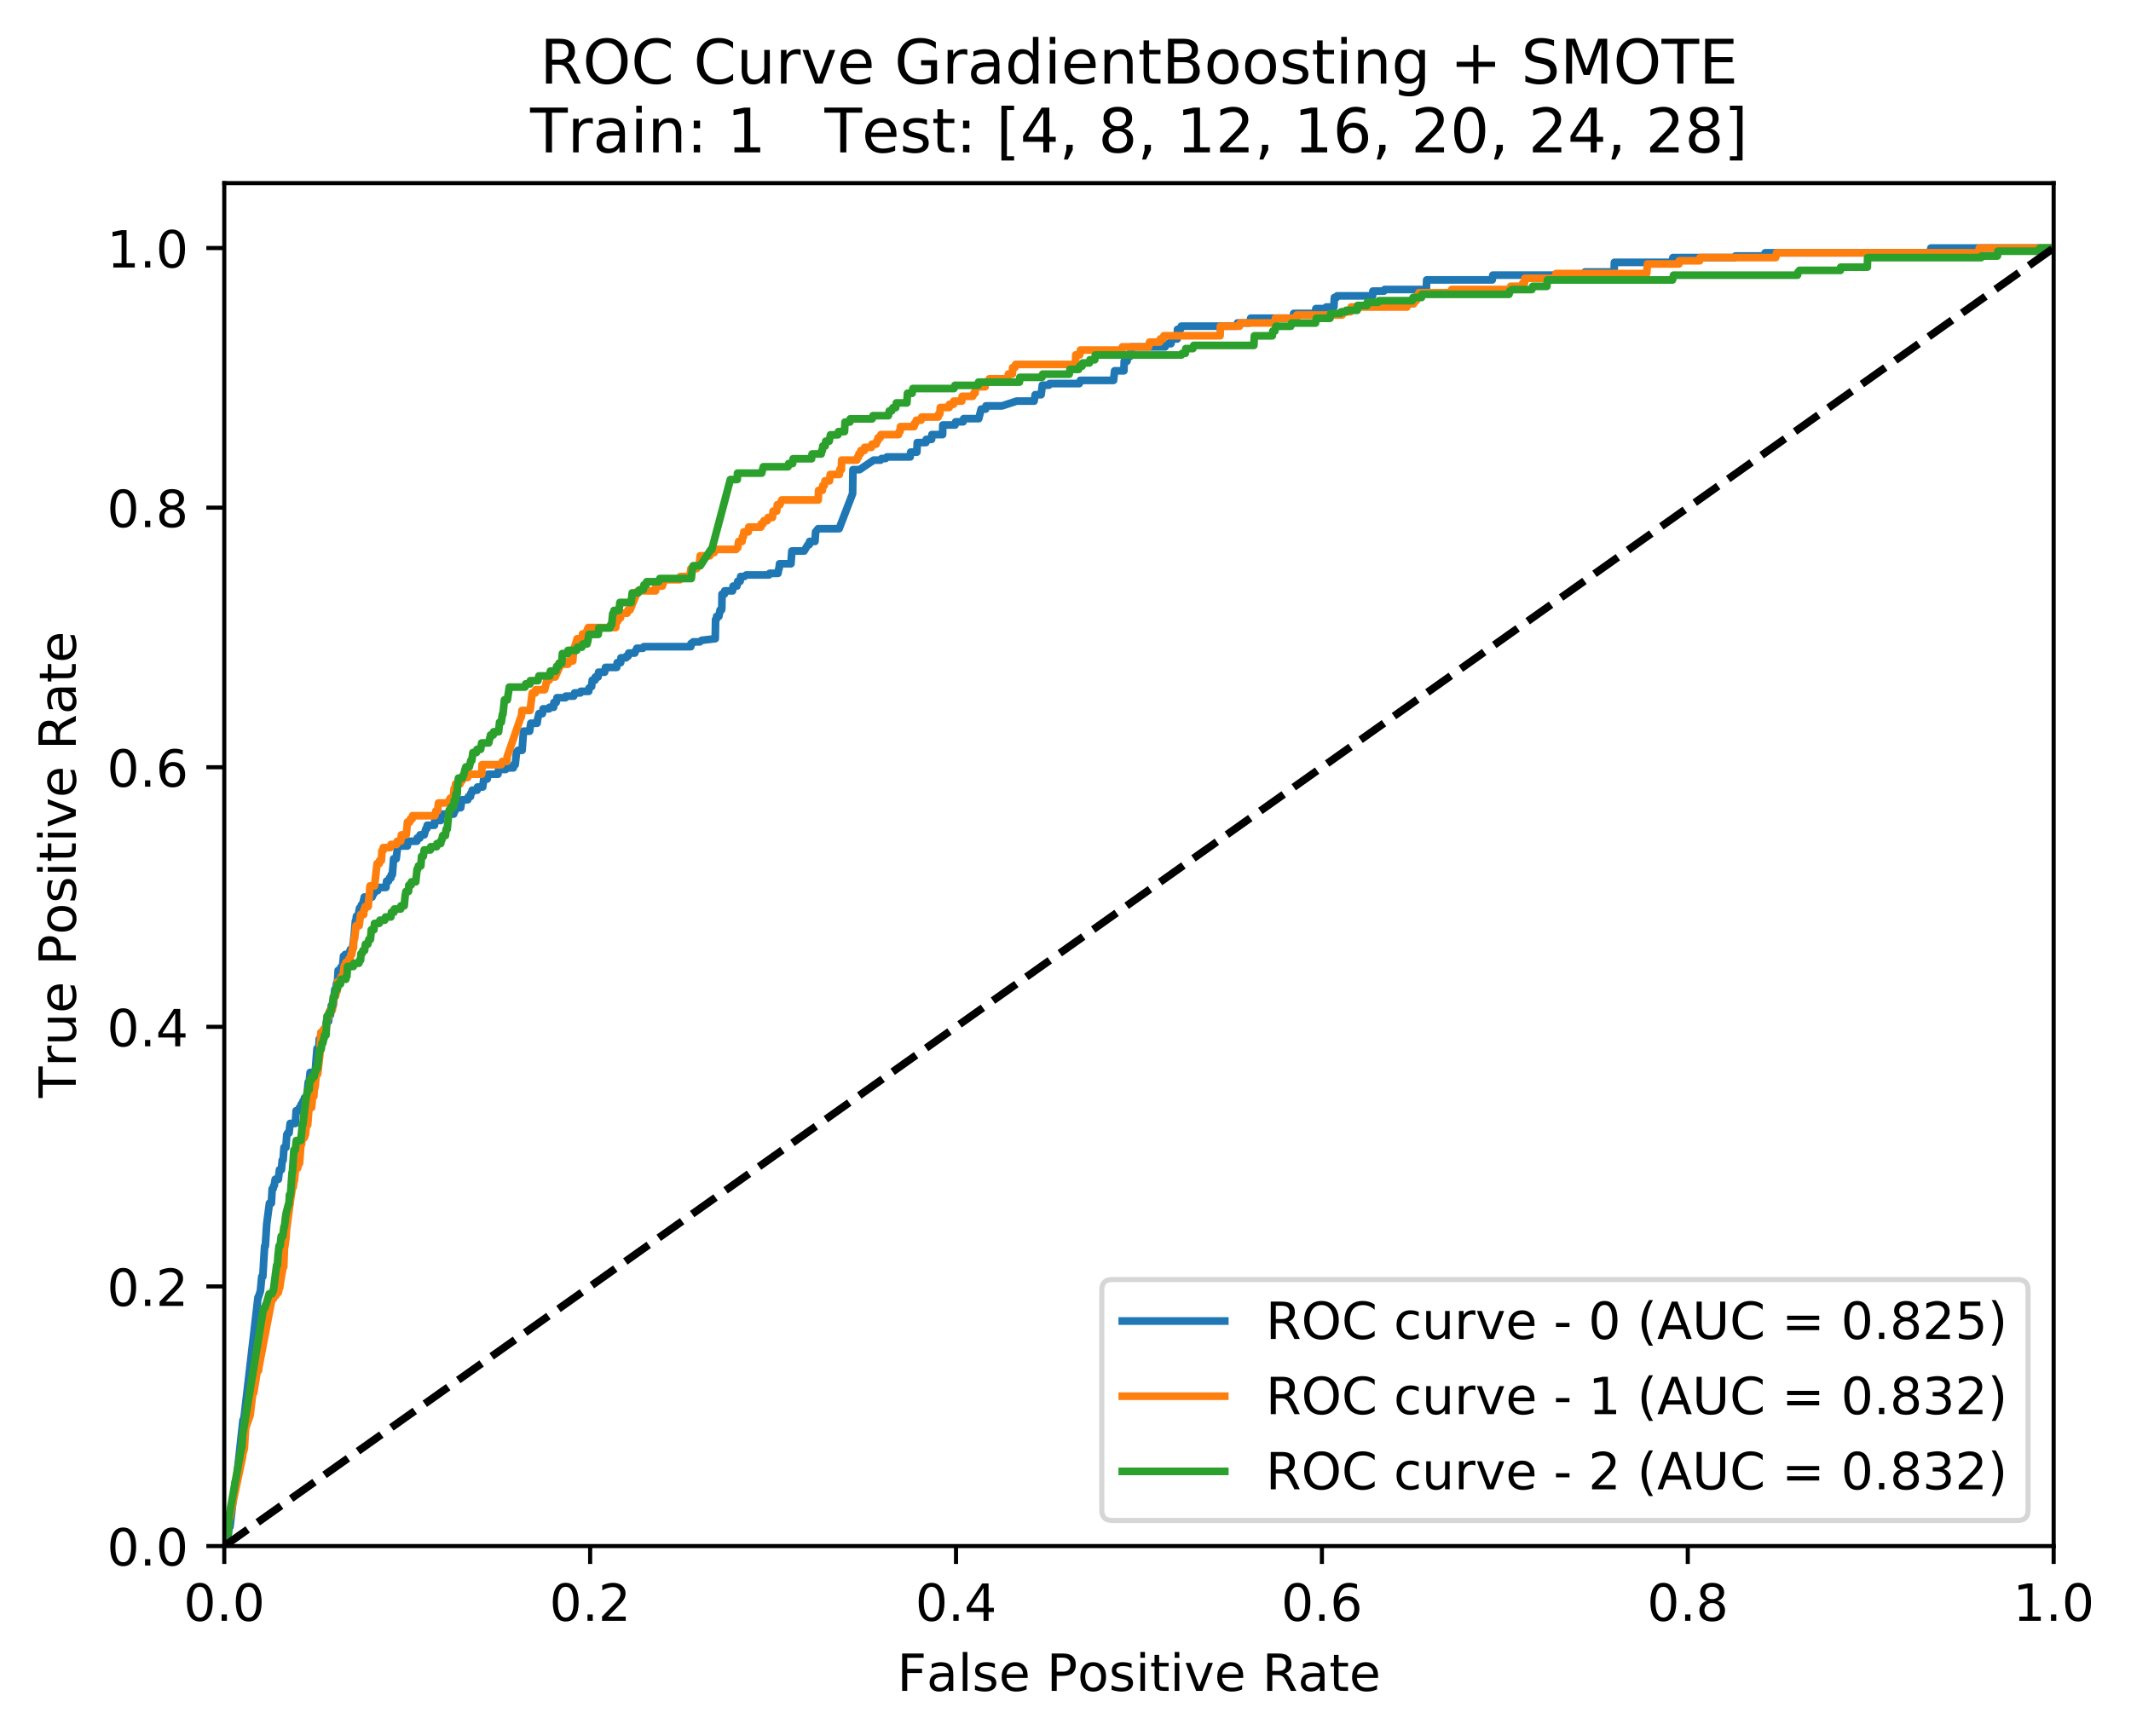 <?xml version="1.0" encoding="utf-8" standalone="no"?>
<!DOCTYPE svg PUBLIC "-//W3C//DTD SVG 1.1//EN"
  "http://www.w3.org/Graphics/SVG/1.1/DTD/svg11.dtd">
<!-- Created with matplotlib (http://matplotlib.org/) -->
<svg height="339pt" version="1.1" viewBox="0 0 416 339" width="416pt" xmlns="http://www.w3.org/2000/svg" xmlns:xlink="http://www.w3.org/1999/xlink">
 <defs>
  <style type="text/css">
*{stroke-linecap:butt;stroke-linejoin:round;}
  </style>
 </defs>
 <g id="figure_1">
  <g id="patch_1">
   <path d="M 0 339.424 
L 416.053 339.424 
L 416.053 0 
L 0 0 
z
" style="fill:#ffffff;"/>
  </g>
  <g id="axes_1">
   <g id="patch_2">
    <path d="M 43.781 301.868 
L 400.901 301.868 
L 400.901 35.755 
L 43.781 35.755 
z
" style="fill:#ffffff;"/>
   </g>
   <g id="matplotlib.axis_1">
    <g id="xtick_1">
     <g id="line2d_1">
      <defs>
       <path d="M 0 0 
L 0 3.5 
" id="m7732ece734" style="stroke:#000000;stroke-width:0.8;"/>
      </defs>
      <g>
       <use style="stroke:#000000;stroke-width:0.8;" x="43.781" xlink:href="#m7732ece734" y="301.868"/>
      </g>
     </g>
     <g id="text_1">
      <!-- 0.0 -->
      <defs>
       <path d="M 31.781 66.406 
Q 24.172 66.406 20.328 58.906 
Q 16.5 51.422 16.5 36.375 
Q 16.5 21.391 20.328 13.891 
Q 24.172 6.391 31.781 6.391 
Q 39.453 6.391 43.281 13.891 
Q 47.125 21.391 47.125 36.375 
Q 47.125 51.422 43.281 58.906 
Q 39.453 66.406 31.781 66.406 
M 31.781 74.219 
Q 44.047 74.219 50.516 64.516 
Q 56.984 54.828 56.984 36.375 
Q 56.984 17.969 50.516 8.266 
Q 44.047 -1.422 31.781 -1.422 
Q 19.531 -1.422 13.062 8.266 
Q 6.594 17.969 6.594 36.375 
Q 6.594 54.828 13.062 64.516 
Q 19.531 74.219 31.781 74.219 
" id="DejaVuSans-30"/>
       <path d="M 10.688 12.406 
L 21 12.406 
L 21 0 
L 10.688 0 
z
" id="DejaVuSans-2e"/>
      </defs>
      <g transform="translate(35.83 316.466)scale(0.1 -0.1)">
       <use xlink:href="#DejaVuSans-30"/>
       <use x="63.623" xlink:href="#DejaVuSans-2e"/>
       <use x="95.41" xlink:href="#DejaVuSans-30"/>
      </g>
     </g>
    </g>
    <g id="xtick_2">
     <g id="line2d_2">
      <g>
       <use style="stroke:#000000;stroke-width:0.8;" x="115.205" xlink:href="#m7732ece734" y="301.868"/>
      </g>
     </g>
     <g id="text_2">
      <!-- 0.2 -->
      <defs>
       <path d="M 19.188 8.297 
L 53.609 8.297 
L 53.609 0 
L 7.328 0 
L 7.328 8.297 
Q 12.938 14.109 22.625 23.891 
Q 32.328 33.688 34.812 36.531 
Q 39.547 41.844 41.422 45.531 
Q 43.312 49.219 43.312 52.781 
Q 43.312 58.594 39.234 62.25 
Q 35.156 65.922 28.609 65.922 
Q 23.969 65.922 18.812 64.312 
Q 13.672 62.703 7.812 59.422 
L 7.812 69.391 
Q 13.766 71.781 18.938 73 
Q 24.125 74.219 28.422 74.219 
Q 39.75 74.219 46.484 68.547 
Q 53.219 62.891 53.219 53.422 
Q 53.219 48.922 51.531 44.891 
Q 49.859 40.875 45.406 35.406 
Q 44.188 33.984 37.641 27.219 
Q 31.109 20.453 19.188 8.297 
" id="DejaVuSans-32"/>
      </defs>
      <g transform="translate(107.254 316.466)scale(0.1 -0.1)">
       <use xlink:href="#DejaVuSans-30"/>
       <use x="63.623" xlink:href="#DejaVuSans-2e"/>
       <use x="95.41" xlink:href="#DejaVuSans-32"/>
      </g>
     </g>
    </g>
    <g id="xtick_3">
     <g id="line2d_3">
      <g>
       <use style="stroke:#000000;stroke-width:0.8;" x="186.629" xlink:href="#m7732ece734" y="301.868"/>
      </g>
     </g>
     <g id="text_3">
      <!-- 0.4 -->
      <defs>
       <path d="M 37.797 64.312 
L 12.891 25.391 
L 37.797 25.391 
z
M 35.203 72.906 
L 47.609 72.906 
L 47.609 25.391 
L 58.016 25.391 
L 58.016 17.188 
L 47.609 17.188 
L 47.609 0 
L 37.797 0 
L 37.797 17.188 
L 4.891 17.188 
L 4.891 26.703 
z
" id="DejaVuSans-34"/>
      </defs>
      <g transform="translate(178.678 316.466)scale(0.1 -0.1)">
       <use xlink:href="#DejaVuSans-30"/>
       <use x="63.623" xlink:href="#DejaVuSans-2e"/>
       <use x="95.41" xlink:href="#DejaVuSans-34"/>
      </g>
     </g>
    </g>
    <g id="xtick_4">
     <g id="line2d_4">
      <g>
       <use style="stroke:#000000;stroke-width:0.8;" x="258.053" xlink:href="#m7732ece734" y="301.868"/>
      </g>
     </g>
     <g id="text_4">
      <!-- 0.6 -->
      <defs>
       <path d="M 33.016 40.375 
Q 26.375 40.375 22.484 35.828 
Q 18.609 31.297 18.609 23.391 
Q 18.609 15.531 22.484 10.953 
Q 26.375 6.391 33.016 6.391 
Q 39.656 6.391 43.531 10.953 
Q 47.406 15.531 47.406 23.391 
Q 47.406 31.297 43.531 35.828 
Q 39.656 40.375 33.016 40.375 
M 52.594 71.297 
L 52.594 62.312 
Q 48.875 64.062 45.094 64.984 
Q 41.312 65.922 37.594 65.922 
Q 27.828 65.922 22.672 59.328 
Q 17.531 52.734 16.797 39.406 
Q 19.672 43.656 24.016 45.922 
Q 28.375 48.188 33.594 48.188 
Q 44.578 48.188 50.953 41.516 
Q 57.328 34.859 57.328 23.391 
Q 57.328 12.156 50.688 5.359 
Q 44.047 -1.422 33.016 -1.422 
Q 20.359 -1.422 13.672 8.266 
Q 6.984 17.969 6.984 36.375 
Q 6.984 53.656 15.188 63.938 
Q 23.391 74.219 37.203 74.219 
Q 40.922 74.219 44.703 73.484 
Q 48.484 72.75 52.594 71.297 
" id="DejaVuSans-36"/>
      </defs>
      <g transform="translate(250.102 316.466)scale(0.1 -0.1)">
       <use xlink:href="#DejaVuSans-30"/>
       <use x="63.623" xlink:href="#DejaVuSans-2e"/>
       <use x="95.41" xlink:href="#DejaVuSans-36"/>
      </g>
     </g>
    </g>
    <g id="xtick_5">
     <g id="line2d_5">
      <g>
       <use style="stroke:#000000;stroke-width:0.8;" x="329.477" xlink:href="#m7732ece734" y="301.868"/>
      </g>
     </g>
     <g id="text_5">
      <!-- 0.8 -->
      <defs>
       <path d="M 31.781 34.625 
Q 24.75 34.625 20.719 30.859 
Q 16.703 27.094 16.703 20.516 
Q 16.703 13.922 20.719 10.156 
Q 24.75 6.391 31.781 6.391 
Q 38.812 6.391 42.859 10.172 
Q 46.922 13.969 46.922 20.516 
Q 46.922 27.094 42.891 30.859 
Q 38.875 34.625 31.781 34.625 
M 21.922 38.812 
Q 15.578 40.375 12.031 44.719 
Q 8.5 49.078 8.5 55.328 
Q 8.5 64.062 14.719 69.141 
Q 20.953 74.219 31.781 74.219 
Q 42.672 74.219 48.875 69.141 
Q 55.078 64.062 55.078 55.328 
Q 55.078 49.078 51.531 44.719 
Q 48 40.375 41.703 38.812 
Q 48.828 37.156 52.797 32.312 
Q 56.781 27.484 56.781 20.516 
Q 56.781 9.906 50.312 4.234 
Q 43.844 -1.422 31.781 -1.422 
Q 19.734 -1.422 13.25 4.234 
Q 6.781 9.906 6.781 20.516 
Q 6.781 27.484 10.781 32.312 
Q 14.797 37.156 21.922 38.812 
M 18.312 54.391 
Q 18.312 48.734 21.844 45.562 
Q 25.391 42.391 31.781 42.391 
Q 38.141 42.391 41.719 45.562 
Q 45.312 48.734 45.312 54.391 
Q 45.312 60.062 41.719 63.234 
Q 38.141 66.406 31.781 66.406 
Q 25.391 66.406 21.844 63.234 
Q 18.312 60.062 18.312 54.391 
" id="DejaVuSans-38"/>
      </defs>
      <g transform="translate(321.526 316.466)scale(0.1 -0.1)">
       <use xlink:href="#DejaVuSans-30"/>
       <use x="63.623" xlink:href="#DejaVuSans-2e"/>
       <use x="95.41" xlink:href="#DejaVuSans-38"/>
      </g>
     </g>
    </g>
    <g id="xtick_6">
     <g id="line2d_6">
      <g>
       <use style="stroke:#000000;stroke-width:0.8;" x="400.901" xlink:href="#m7732ece734" y="301.868"/>
      </g>
     </g>
     <g id="text_6">
      <!-- 1.0 -->
      <defs>
       <path d="M 12.406 8.297 
L 28.516 8.297 
L 28.516 63.922 
L 10.984 60.406 
L 10.984 69.391 
L 28.422 72.906 
L 38.281 72.906 
L 38.281 8.297 
L 54.391 8.297 
L 54.391 0 
L 12.406 0 
z
" id="DejaVuSans-31"/>
      </defs>
      <g transform="translate(392.95 316.466)scale(0.1 -0.1)">
       <use xlink:href="#DejaVuSans-31"/>
       <use x="63.623" xlink:href="#DejaVuSans-2e"/>
       <use x="95.41" xlink:href="#DejaVuSans-30"/>
      </g>
     </g>
    </g>
    <g id="text_7">
     <!-- False Positive Rate -->
     <defs>
      <path d="M 9.812 72.906 
L 51.703 72.906 
L 51.703 64.594 
L 19.672 64.594 
L 19.672 43.109 
L 48.578 43.109 
L 48.578 34.812 
L 19.672 34.812 
L 19.672 0 
L 9.812 0 
z
" id="DejaVuSans-46"/>
      <path d="M 34.281 27.484 
Q 23.391 27.484 19.188 25 
Q 14.984 22.516 14.984 16.5 
Q 14.984 11.719 18.141 8.906 
Q 21.297 6.109 26.703 6.109 
Q 34.188 6.109 38.703 11.406 
Q 43.219 16.703 43.219 25.484 
L 43.219 27.484 
z
M 52.203 31.203 
L 52.203 0 
L 43.219 0 
L 43.219 8.297 
Q 40.141 3.328 35.547 0.953 
Q 30.953 -1.422 24.312 -1.422 
Q 15.922 -1.422 10.953 3.297 
Q 6 8.016 6 15.922 
Q 6 25.141 12.172 29.828 
Q 18.359 34.516 30.609 34.516 
L 43.219 34.516 
L 43.219 35.406 
Q 43.219 41.609 39.141 45 
Q 35.062 48.391 27.688 48.391 
Q 23 48.391 18.547 47.266 
Q 14.109 46.141 10.016 43.891 
L 10.016 52.203 
Q 14.938 54.109 19.578 55.047 
Q 24.219 56 28.609 56 
Q 40.484 56 46.344 49.844 
Q 52.203 43.703 52.203 31.203 
" id="DejaVuSans-61"/>
      <path d="M 9.422 75.984 
L 18.406 75.984 
L 18.406 0 
L 9.422 0 
z
" id="DejaVuSans-6c"/>
      <path d="M 44.281 53.078 
L 44.281 44.578 
Q 40.484 46.531 36.375 47.5 
Q 32.281 48.484 27.875 48.484 
Q 21.188 48.484 17.844 46.438 
Q 14.5 44.391 14.5 40.281 
Q 14.5 37.156 16.891 35.375 
Q 19.281 33.594 26.516 31.984 
L 29.594 31.297 
Q 39.156 29.25 43.188 25.516 
Q 47.219 21.781 47.219 15.094 
Q 47.219 7.469 41.188 3.016 
Q 35.156 -1.422 24.609 -1.422 
Q 20.219 -1.422 15.453 -0.562 
Q 10.688 0.297 5.422 2 
L 5.422 11.281 
Q 10.406 8.688 15.234 7.391 
Q 20.062 6.109 24.812 6.109 
Q 31.156 6.109 34.562 8.281 
Q 37.984 10.453 37.984 14.406 
Q 37.984 18.062 35.516 20.016 
Q 33.062 21.969 24.703 23.781 
L 21.578 24.516 
Q 13.234 26.266 9.516 29.906 
Q 5.812 33.547 5.812 39.891 
Q 5.812 47.609 11.281 51.797 
Q 16.75 56 26.812 56 
Q 31.781 56 36.172 55.266 
Q 40.578 54.547 44.281 53.078 
" id="DejaVuSans-73"/>
      <path d="M 56.203 29.594 
L 56.203 25.203 
L 14.891 25.203 
Q 15.484 15.922 20.484 11.062 
Q 25.484 6.203 34.422 6.203 
Q 39.594 6.203 44.453 7.469 
Q 49.312 8.734 54.109 11.281 
L 54.109 2.781 
Q 49.266 0.734 44.188 -0.344 
Q 39.109 -1.422 33.891 -1.422 
Q 20.797 -1.422 13.156 6.188 
Q 5.516 13.812 5.516 26.812 
Q 5.516 40.234 12.766 48.109 
Q 20.016 56 32.328 56 
Q 43.359 56 49.781 48.891 
Q 56.203 41.797 56.203 29.594 
M 47.219 32.234 
Q 47.125 39.594 43.094 43.984 
Q 39.062 48.391 32.422 48.391 
Q 24.906 48.391 20.391 44.141 
Q 15.875 39.891 15.188 32.172 
z
" id="DejaVuSans-65"/>
      <path id="DejaVuSans-20"/>
      <path d="M 19.672 64.797 
L 19.672 37.406 
L 32.078 37.406 
Q 38.969 37.406 42.719 40.969 
Q 46.484 44.531 46.484 51.125 
Q 46.484 57.672 42.719 61.234 
Q 38.969 64.797 32.078 64.797 
z
M 9.812 72.906 
L 32.078 72.906 
Q 44.344 72.906 50.609 67.359 
Q 56.891 61.812 56.891 51.125 
Q 56.891 40.328 50.609 34.812 
Q 44.344 29.297 32.078 29.297 
L 19.672 29.297 
L 19.672 0 
L 9.812 0 
z
" id="DejaVuSans-50"/>
      <path d="M 30.609 48.391 
Q 23.391 48.391 19.188 42.75 
Q 14.984 37.109 14.984 27.297 
Q 14.984 17.484 19.156 11.844 
Q 23.344 6.203 30.609 6.203 
Q 37.797 6.203 41.984 11.859 
Q 46.188 17.531 46.188 27.297 
Q 46.188 37.016 41.984 42.703 
Q 37.797 48.391 30.609 48.391 
M 30.609 56 
Q 42.328 56 49.016 48.375 
Q 55.719 40.766 55.719 27.297 
Q 55.719 13.875 49.016 6.219 
Q 42.328 -1.422 30.609 -1.422 
Q 18.844 -1.422 12.172 6.219 
Q 5.516 13.875 5.516 27.297 
Q 5.516 40.766 12.172 48.375 
Q 18.844 56 30.609 56 
" id="DejaVuSans-6f"/>
      <path d="M 9.422 54.688 
L 18.406 54.688 
L 18.406 0 
L 9.422 0 
z
M 9.422 75.984 
L 18.406 75.984 
L 18.406 64.594 
L 9.422 64.594 
z
" id="DejaVuSans-69"/>
      <path d="M 18.312 70.219 
L 18.312 54.688 
L 36.812 54.688 
L 36.812 47.703 
L 18.312 47.703 
L 18.312 18.016 
Q 18.312 11.328 20.141 9.422 
Q 21.969 7.516 27.594 7.516 
L 36.812 7.516 
L 36.812 0 
L 27.594 0 
Q 17.188 0 13.234 3.875 
Q 9.281 7.766 9.281 18.016 
L 9.281 47.703 
L 2.688 47.703 
L 2.688 54.688 
L 9.281 54.688 
L 9.281 70.219 
z
" id="DejaVuSans-74"/>
      <path d="M 2.984 54.688 
L 12.5 54.688 
L 29.594 8.797 
L 46.688 54.688 
L 56.203 54.688 
L 35.688 0 
L 23.484 0 
z
" id="DejaVuSans-76"/>
      <path d="M 44.391 34.188 
Q 47.562 33.109 50.562 29.594 
Q 53.562 26.078 56.594 19.922 
L 66.609 0 
L 56 0 
L 46.688 18.703 
Q 43.062 26.031 39.672 28.422 
Q 36.281 30.812 30.422 30.812 
L 19.672 30.812 
L 19.672 0 
L 9.812 0 
L 9.812 72.906 
L 32.078 72.906 
Q 44.578 72.906 50.734 67.672 
Q 56.891 62.453 56.891 51.906 
Q 56.891 45.016 53.688 40.469 
Q 50.484 35.938 44.391 34.188 
M 19.672 64.797 
L 19.672 38.922 
L 32.078 38.922 
Q 39.203 38.922 42.844 42.219 
Q 46.484 45.516 46.484 51.906 
Q 46.484 58.297 42.844 61.547 
Q 39.203 64.797 32.078 64.797 
z
" id="DejaVuSans-52"/>
     </defs>
     <g transform="translate(175.136 330.144)scale(0.1 -0.1)">
      <use xlink:href="#DejaVuSans-46"/>
      <use x="57.379" xlink:href="#DejaVuSans-61"/>
      <use x="118.658" xlink:href="#DejaVuSans-6c"/>
      <use x="146.441" xlink:href="#DejaVuSans-73"/>
      <use x="198.541" xlink:href="#DejaVuSans-65"/>
      <use x="260.064" xlink:href="#DejaVuSans-20"/>
      <use x="291.852" xlink:href="#DejaVuSans-50"/>
      <use x="352.107" xlink:href="#DejaVuSans-6f"/>
      <use x="413.289" xlink:href="#DejaVuSans-73"/>
      <use x="465.389" xlink:href="#DejaVuSans-69"/>
      <use x="493.172" xlink:href="#DejaVuSans-74"/>
      <use x="532.381" xlink:href="#DejaVuSans-69"/>
      <use x="560.164" xlink:href="#DejaVuSans-76"/>
      <use x="619.344" xlink:href="#DejaVuSans-65"/>
      <use x="680.867" xlink:href="#DejaVuSans-20"/>
      <use x="712.654" xlink:href="#DejaVuSans-52"/>
      <use x="782.105" xlink:href="#DejaVuSans-61"/>
      <use x="843.385" xlink:href="#DejaVuSans-74"/>
      <use x="882.594" xlink:href="#DejaVuSans-65"/>
     </g>
    </g>
   </g>
   <g id="matplotlib.axis_2">
    <g id="ytick_1">
     <g id="line2d_7">
      <defs>
       <path d="M 0 0 
L -3.5 0 
" id="me0809a70e8" style="stroke:#000000;stroke-width:0.8;"/>
      </defs>
      <g>
       <use style="stroke:#000000;stroke-width:0.8;" x="43.781" xlink:href="#me0809a70e8" y="301.868"/>
      </g>
     </g>
     <g id="text_8">
      <!-- 0.0 -->
      <g transform="translate(20.878 305.667)scale(0.1 -0.1)">
       <use xlink:href="#DejaVuSans-30"/>
       <use x="63.623" xlink:href="#DejaVuSans-2e"/>
       <use x="95.41" xlink:href="#DejaVuSans-30"/>
      </g>
     </g>
    </g>
    <g id="ytick_2">
     <g id="line2d_8">
      <g>
       <use style="stroke:#000000;stroke-width:0.8;" x="43.781" xlink:href="#me0809a70e8" y="251.179"/>
      </g>
     </g>
     <g id="text_9">
      <!-- 0.2 -->
      <g transform="translate(20.878 254.979)scale(0.1 -0.1)">
       <use xlink:href="#DejaVuSans-30"/>
       <use x="63.623" xlink:href="#DejaVuSans-2e"/>
       <use x="95.41" xlink:href="#DejaVuSans-32"/>
      </g>
     </g>
    </g>
    <g id="ytick_3">
     <g id="line2d_9">
      <g>
       <use style="stroke:#000000;stroke-width:0.8;" x="43.781" xlink:href="#me0809a70e8" y="200.492"/>
      </g>
     </g>
     <g id="text_10">
      <!-- 0.4 -->
      <g transform="translate(20.878 204.291)scale(0.1 -0.1)">
       <use xlink:href="#DejaVuSans-30"/>
       <use x="63.623" xlink:href="#DejaVuSans-2e"/>
       <use x="95.41" xlink:href="#DejaVuSans-34"/>
      </g>
     </g>
    </g>
    <g id="ytick_4">
     <g id="line2d_10">
      <g>
       <use style="stroke:#000000;stroke-width:0.8;" x="43.781" xlink:href="#me0809a70e8" y="149.804"/>
      </g>
     </g>
     <g id="text_11">
      <!-- 0.6 -->
      <g transform="translate(20.878 153.603)scale(0.1 -0.1)">
       <use xlink:href="#DejaVuSans-30"/>
       <use x="63.623" xlink:href="#DejaVuSans-2e"/>
       <use x="95.41" xlink:href="#DejaVuSans-36"/>
      </g>
     </g>
    </g>
    <g id="ytick_5">
     <g id="line2d_11">
      <g>
       <use style="stroke:#000000;stroke-width:0.8;" x="43.781" xlink:href="#me0809a70e8" y="99.115"/>
      </g>
     </g>
     <g id="text_12">
      <!-- 0.8 -->
      <g transform="translate(20.878 102.915)scale(0.1 -0.1)">
       <use xlink:href="#DejaVuSans-30"/>
       <use x="63.623" xlink:href="#DejaVuSans-2e"/>
       <use x="95.41" xlink:href="#DejaVuSans-38"/>
      </g>
     </g>
    </g>
    <g id="ytick_6">
     <g id="line2d_12">
      <g>
       <use style="stroke:#000000;stroke-width:0.8;" x="43.781" xlink:href="#me0809a70e8" y="48.428"/>
      </g>
     </g>
     <g id="text_13">
      <!-- 1.0 -->
      <g transform="translate(20.878 52.227)scale(0.1 -0.1)">
       <use xlink:href="#DejaVuSans-31"/>
       <use x="63.623" xlink:href="#DejaVuSans-2e"/>
       <use x="95.41" xlink:href="#DejaVuSans-30"/>
      </g>
     </g>
    </g>
    <g id="text_14">
     <!-- True Positive Rate -->
     <defs>
      <path d="M -0.297 72.906 
L 61.375 72.906 
L 61.375 64.594 
L 35.5 64.594 
L 35.5 0 
L 25.594 0 
L 25.594 64.594 
L -0.297 64.594 
z
" id="DejaVuSans-54"/>
      <path d="M 41.109 46.297 
Q 39.594 47.172 37.812 47.578 
Q 36.031 48 33.891 48 
Q 26.266 48 22.188 43.047 
Q 18.109 38.094 18.109 28.812 
L 18.109 0 
L 9.078 0 
L 9.078 54.688 
L 18.109 54.688 
L 18.109 46.188 
Q 20.953 51.172 25.484 53.578 
Q 30.031 56 36.531 56 
Q 37.453 56 38.578 55.875 
Q 39.703 55.766 41.062 55.516 
z
" id="DejaVuSans-72"/>
      <path d="M 8.5 21.578 
L 8.5 54.688 
L 17.484 54.688 
L 17.484 21.922 
Q 17.484 14.156 20.5 10.266 
Q 23.531 6.391 29.594 6.391 
Q 36.859 6.391 41.078 11.031 
Q 45.312 15.672 45.312 23.688 
L 45.312 54.688 
L 54.297 54.688 
L 54.297 0 
L 45.312 0 
L 45.312 8.406 
Q 42.047 3.422 37.719 1 
Q 33.406 -1.422 27.688 -1.422 
Q 18.266 -1.422 13.375 4.438 
Q 8.5 10.297 8.5 21.578 
M 31.109 56 
z
" id="DejaVuSans-75"/>
     </defs>
     <g transform="translate(14.798 214.358)rotate(-90)scale(0.1 -0.1)">
      <use xlink:href="#DejaVuSans-54"/>
      <use x="60.865" xlink:href="#DejaVuSans-72"/>
      <use x="101.979" xlink:href="#DejaVuSans-75"/>
      <use x="165.357" xlink:href="#DejaVuSans-65"/>
      <use x="226.881" xlink:href="#DejaVuSans-20"/>
      <use x="258.668" xlink:href="#DejaVuSans-50"/>
      <use x="318.924" xlink:href="#DejaVuSans-6f"/>
      <use x="380.105" xlink:href="#DejaVuSans-73"/>
      <use x="432.205" xlink:href="#DejaVuSans-69"/>
      <use x="459.988" xlink:href="#DejaVuSans-74"/>
      <use x="499.197" xlink:href="#DejaVuSans-69"/>
      <use x="526.98" xlink:href="#DejaVuSans-76"/>
      <use x="586.16" xlink:href="#DejaVuSans-65"/>
      <use x="647.684" xlink:href="#DejaVuSans-20"/>
      <use x="679.471" xlink:href="#DejaVuSans-52"/>
      <use x="748.922" xlink:href="#DejaVuSans-61"/>
      <use x="810.201" xlink:href="#DejaVuSans-74"/>
      <use x="849.41" xlink:href="#DejaVuSans-65"/>
     </g>
    </g>
   </g>
   <g id="line2d_13">
    <path clip-path="url(#p854f437143)" d="M 43.781 301.868 
L 44.152 301.868 
L 44.22 301.245 
L 44.355 301.245 
L 44.625 298.754 
L 44.692 298.131 
L 44.895 298.131 
L 45.914 289.413 
L 46.116 289.413 
L 47.432 277.271 
L 47.567 277.271 
L 47.695 276.337 
L 50.367 253.297 
L 50.434 253.297 
L 50.839 252.051 
L 51.102 249.249 
L 51.305 249.249 
L 51.521 245.513 
L 51.656 243.333 
L 51.791 243.333 
L 52.067 238.975 
L 52.6 234.927 
L 52.972 234.927 
L 53.134 232.125 
L 53.302 232.125 
L 53.437 231.502 
L 53.538 231.502 
L 53.727 230.257 
L 54.335 230.257 
L 54.557 228.389 
L 54.928 228.389 
L 55.097 226.52 
L 55.266 226.52 
L 55.441 224.03 
L 55.812 224.03 
L 55.988 221.539 
L 56.055 221.539 
L 56.156 221.227 
L 56.426 221.227 
L 56.636 219.359 
L 57.648 219.359 
L 57.81 216.869 
L 58.417 216.869 
L 58.471 216.246 
L 58.741 216.246 
L 58.795 215.623 
L 59.098 215.623 
L 59.152 215 
L 59.355 215 
L 59.422 214.378 
L 59.861 214.378 
L 60.185 211.264 
L 60.354 211.264 
L 60.542 209.396 
L 61.521 209.396 
L 61.885 204.726 
L 62.223 204.726 
L 62.331 202.858 
L 62.567 202.858 
L 62.688 201.612 
L 63.161 201.612 
L 63.295 200.99 
L 63.498 200.99 
L 63.734 199.433 
L 64.139 199.433 
L 64.26 198.188 
L 64.497 198.188 
L 64.686 196.319 
L 65.057 196.319 
L 65.354 193.206 
L 65.556 193.206 
L 65.698 191.96 
L 65.866 191.96 
L 66.015 189.47 
L 66.386 189.47 
L 66.555 188.847 
L 66.858 188.847 
L 67.061 186.667 
L 67.331 186.667 
L 67.398 186.356 
L 67.904 186.356 
L 68.073 186.045 
L 68.309 186.045 
L 68.376 185.422 
L 68.781 185.422 
L 69.071 183.243 
L 69.173 182.309 
L 69.382 179.818 
L 69.483 179.818 
L 69.584 178.884 
L 69.922 178.884 
L 70.178 177.327 
L 70.414 177.327 
L 70.549 176.704 
L 70.752 176.704 
L 71.123 175.148 
L 72.641 175.148 
L 72.708 174.525 
L 72.978 174.525 
L 73.046 173.902 
L 73.721 173.902 
L 73.856 173.279 
L 75.34 173.279 
L 75.475 172.034 
L 75.846 172.034 
L 76.042 171.411 
L 76.312 171.411 
L 76.379 170.789 
L 76.582 170.789 
L 76.717 169.232 
L 76.838 167.675 
L 77.344 167.675 
L 77.601 165.496 
L 77.668 165.184 
L 79.524 165.184 
L 79.625 164.25 
L 81.379 164.25 
L 81.447 163.627 
L 81.953 163.627 
L 82.007 163.005 
L 82.816 163.005 
L 82.972 162.382 
L 83.174 161.759 
L 83.343 161.759 
L 83.397 161.137 
L 84.814 161.137 
L 84.881 160.203 
L 86.028 160.203 
L 86.096 158.957 
L 88.559 158.957 
L 88.68 158.335 
L 88.849 158.335 
L 88.916 157.712 
L 89.929 157.712 
L 90.165 156.155 
L 91.312 156.155 
L 91.44 155.532 
L 91.845 155.532 
L 91.906 154.91 
L 92.041 154.91 
L 92.175 154.287 
L 93.154 154.287 
L 93.221 153.664 
L 94.234 153.664 
L 94.436 152.107 
L 95.111 152.107 
L 95.279 151.173 
L 97.202 151.173 
L 97.337 150.239 
L 98.721 150.239 
L 98.788 149.928 
L 100.205 149.928 
L 100.273 149.305 
L 100.576 149.305 
L 100.839 146.815 
L 100.941 146.815 
L 101.109 146.503 
L 101.919 146.503 
L 102.196 142.767 
L 103.377 142.767 
L 103.626 141.21 
L 104.841 141.21 
L 104.976 140.276 
L 105.077 139.965 
L 105.205 139.342 
L 105.88 139.342 
L 106.015 138.408 
L 107.162 138.408 
L 107.263 138.097 
L 108.073 138.097 
L 108.127 137.163 
L 108.566 137.163 
L 108.734 136.229 
L 110.387 136.229 
L 110.455 135.917 
L 112.007 135.917 
L 112.162 135.295 
L 113.309 135.295 
L 113.377 134.983 
L 114.929 134.983 
L 114.983 134.36 
L 115.387 134.049 
L 115.489 134.049 
L 115.61 132.804 
L 116.15 132.804 
L 116.217 132.181 
L 116.757 132.181 
L 116.845 131.247 
L 118.026 131.247 
L 118.194 130.313 
L 120.387 130.313 
L 120.489 129.379 
L 121.163 129.379 
L 121.217 128.445 
L 122.196 128.445 
L 122.263 128.133 
L 122.601 128.133 
L 122.736 127.511 
L 123.916 127.511 
L 124.153 126.888 
L 124.22 126.888 
L 124.321 126.577 
L 125.502 126.577 
L 125.671 126.265 
L 134.848 126.265 
L 134.902 125.643 
L 135.138 125.643 
L 135.307 125.331 
L 136.589 125.331 
L 136.993 125.02 
L 139.625 124.709 
L 139.693 120.972 
L 139.827 120.972 
L 139.895 120.35 
L 140.334 120.35 
L 140.57 119.104 
L 140.84 119.104 
L 140.907 118.793 
L 140.948 115.991 
L 141.42 115.991 
L 141.474 115.368 
L 142.992 115.368 
L 143.114 114.434 
L 143.856 114.434 
L 144.011 113.5 
L 144.483 113.5 
L 144.585 112.566 
L 145.293 112.566 
L 145.698 112.255 
L 150.118 112.255 
L 150.253 111.943 
L 151.872 111.943 
L 152.027 111.009 
L 152.095 111.009 
L 152.176 110.075 
L 154.402 110.075 
L 154.585 107.584 
L 156.98 107.584 
L 157.722 106.339 
L 157.992 106.339 
L 158.046 105.716 
L 159.092 105.716 
L 159.22 103.848 
L 159.726 103.225 
L 163.809 103.225 
L 166.44 96.376 
L 166.508 91.705 
L 167.79 91.705 
L 170.556 89.837 
L 171.906 89.837 
L 172.108 89.526 
L 172.884 89.526 
L 173.154 89.215 
L 177.675 89.215 
L 177.776 88.28 
L 178.991 88.28 
L 179.058 86.412 
L 180.745 86.412 
L 180.813 85.79 
L 181.859 85.79 
L 181.913 84.856 
L 184.004 84.856 
L 184.045 82.987 
L 186.44 82.987 
L 186.562 82.365 
L 188.006 82.365 
L 188.127 81.742 
L 191.062 81.742 
L 191.535 79.874 
L 192.412 79.874 
L 192.479 79.251 
L 195.617 79.251 
L 198.451 78.317 
L 201.865 78.317 
L 202.088 77.072 
L 203.235 77.072 
L 203.485 75.204 
L 204.767 75.204 
L 204.902 74.892 
L 210.698 74.892 
L 210.901 74.27 
L 217.378 74.27 
L 217.588 72.402 
L 219.403 72.402 
L 219.463 70.533 
L 220.003 70.533 
L 220.158 69.599 
L 220.597 69.599 
L 220.752 68.665 
L 220.833 67.731 
L 227.446 67.731 
L 227.567 67.109 
L 228.579 67.109 
L 228.728 66.175 
L 229.808 66.175 
L 229.868 64.306 
L 230.442 64.306 
L 230.611 63.684 
L 241.339 63.684 
L 241.575 63.061 
L 243.971 63.061 
L 244.16 62.127 
L 252.392 62.127 
L 252.547 61.193 
L 256.731 61.193 
L 256.879 60.259 
L 258.836 60.259 
L 258.903 59.947 
L 260.388 59.947 
L 260.496 58.079 
L 260.901 58.079 
L 261.036 57.768 
L 267.952 57.768 
L 268.006 56.834 
L 270.165 56.834 
L 270.3 56.523 
L 278.438 56.523 
L 278.505 54.655 
L 291.299 54.655 
L 291.42 53.72 
L 309.302 53.72 
L 309.423 53.098 
L 315.091 53.098 
L 315.152 51.23 
L 326.421 51.23 
L 326.576 50.296 
L 338.654 50.296 
L 338.789 49.984 
L 344.525 49.984 
L 344.579 49.362 
L 376.758 49.362 
L 376.94 48.428 
L 400.901 48.428 
L 400.901 48.428 
" style="fill:none;stroke:#1f77b4;stroke-linecap:square;stroke-width:1.5;"/>
   </g>
   <g id="line2d_14">
    <path clip-path="url(#p854f437143)" d="M 43.781 301.868 
L 43.882 301.868 
L 43.984 301.245 
L 44.085 298.131 
L 44.287 297.509 
L 44.591 297.509 
L 47.29 284.743 
L 47.425 283.809 
L 47.695 282.875 
L 47.951 278.827 
L 48.829 276.337 
L 49.355 271.978 
L 49.524 271.978 
L 50.232 267.619 
L 50.468 267.619 
L 50.529 266.996 
L 53.093 253.608 
L 53.363 253.608 
L 53.43 252.985 
L 53.835 252.985 
L 54.173 252.363 
L 54.341 252.363 
L 54.51 251.429 
L 54.611 251.429 
L 54.78 250.183 
L 55.252 247.381 
L 55.387 247.381 
L 55.542 243.333 
L 55.61 243.333 
L 55.853 241.465 
L 55.92 240.22 
L 56.757 233.993 
L 57.094 231.813 
L 57.229 231.813 
L 57.398 230.568 
L 57.466 230.568 
L 57.702 228.077 
L 58.107 228.077 
L 58.275 227.143 
L 58.478 227.143 
L 58.748 223.407 
L 58.883 223.407 
L 58.95 222.162 
L 59.389 222.162 
L 59.625 221.539 
L 59.793 219.671 
L 60.063 219.671 
L 60.32 216.246 
L 60.826 216.246 
L 61.028 214.066 
L 61.264 214.066 
L 61.332 212.821 
L 61.514 212.198 
L 61.75 209.708 
L 62.02 209.708 
L 62.439 205.971 
L 62.641 201.612 
L 63.012 201.612 
L 63.147 200.99 
L 63.451 200.99 
L 63.552 200.678 
L 63.687 200.678 
L 63.943 198.499 
L 64.179 198.499 
L 64.395 197.253 
L 64.868 197.253 
L 65.205 194.451 
L 65.509 194.451 
L 65.677 193.517 
L 65.812 193.517 
L 65.92 191.649 
L 66.359 191.649 
L 66.595 190.715 
L 66.899 190.715 
L 67.236 188.536 
L 67.439 188.536 
L 67.506 187.913 
L 68.012 187.913 
L 68.08 187.29 
L 68.316 187.29 
L 68.498 186.356 
L 68.667 186.356 
L 68.822 185.111 
L 68.991 185.111 
L 69.092 183.243 
L 69.227 183.243 
L 69.497 180.752 
L 70.104 180.752 
L 70.394 178.572 
L 71.001 178.572 
L 71.055 177.638 
L 71.19 177.638 
L 71.271 177.016 
L 71.879 177.016 
L 72.236 172.968 
L 73.113 172.968 
L 73.613 168.609 
L 74.051 168.609 
L 74.119 167.986 
L 74.456 167.986 
L 74.557 166.118 
L 74.76 166.118 
L 74.814 165.496 
L 76.197 165.496 
L 76.332 164.873 
L 77.412 164.873 
L 77.547 164.25 
L 78.221 164.25 
L 78.356 163.005 
L 79.301 163.005 
L 79.368 162.382 
L 79.537 160.514 
L 79.976 160.514 
L 80.124 159.891 
L 80.462 159.891 
L 80.529 159.269 
L 84.881 159.269 
L 85.084 158.335 
L 85.421 158.335 
L 85.61 156.778 
L 87.398 156.778 
L 87.904 155.844 
L 88.478 155.844 
L 88.646 153.976 
L 88.815 153.976 
L 88.95 153.042 
L 89.827 153.042 
L 89.908 152.419 
L 90.212 152.419 
L 90.293 151.796 
L 91.305 151.796 
L 91.44 151.173 
L 94.038 151.173 
L 94.099 149.305 
L 97.844 149.305 
L 98.046 148.683 
L 98.923 148.683 
L 99.004 147.749 
L 101.703 139.965 
L 101.771 139.965 
L 101.892 138.719 
L 103.478 138.719 
L 103.896 135.295 
L 104.503 135.295 
L 104.571 134.672 
L 106.325 134.672 
L 106.764 132.804 
L 107.203 132.804 
L 107.27 132.181 
L 108.383 132.181 
L 109.497 129.69 
L 110.88 129.69 
L 111.001 129.067 
L 111.811 129.067 
L 112 126.577 
L 112.101 126.577 
L 112.675 124.709 
L 113.586 124.709 
L 113.721 123.775 
L 114.328 123.775 
L 114.834 122.529 
L 120.199 122.529 
L 120.266 121.284 
L 120.603 121.284 
L 120.759 120.661 
L 121.13 120.661 
L 121.197 119.727 
L 122.412 119.727 
L 122.58 119.104 
L 122.985 119.104 
L 124.504 115.368 
L 127.979 115.368 
L 128.046 114.434 
L 129.294 114.434 
L 129.699 113.189 
L 132.736 113.189 
L 132.803 112.566 
L 134.659 112.566 
L 134.881 111.009 
L 135.995 111.009 
L 136.15 110.386 
L 136.521 110.386 
L 136.683 108.518 
L 138.572 108.518 
L 138.842 107.896 
L 139.416 107.896 
L 139.551 107.273 
L 143.701 107.273 
L 143.869 106.962 
L 144.004 106.962 
L 144.193 105.716 
L 144.868 105.716 
L 144.935 104.782 
L 145.138 104.782 
L 145.205 103.848 
L 146.083 103.848 
L 146.164 102.914 
L 148.525 102.914 
L 148.579 102.291 
L 148.95 102.291 
L 149.132 101.669 
L 149.774 101.669 
L 149.942 101.046 
L 150.786 101.046 
L 150.921 99.8 
L 151.629 99.8 
L 151.737 98.555 
L 152.243 98.555 
L 152.614 97.621 
L 159.733 97.621 
L 159.794 95.753 
L 160.536 95.753 
L 160.604 94.819 
L 160.907 94.819 
L 161.056 93.885 
L 161.933 93.885 
L 162.068 92.639 
L 163.856 92.639 
L 163.937 91.705 
L 164.241 91.705 
L 164.301 89.837 
L 167.27 89.837 
L 167.405 89.215 
L 167.608 89.215 
L 167.675 88.592 
L 167.979 88.592 
L 168.046 87.969 
L 168.721 87.969 
L 168.788 87.346 
L 170.104 87.346 
L 170.226 86.724 
L 171.035 86.724 
L 171.17 86.101 
L 171.339 86.101 
L 171.407 85.478 
L 171.811 85.478 
L 171.967 84.856 
L 175.408 84.856 
L 175.543 84.233 
L 175.712 84.233 
L 175.779 83.299 
L 178.444 83.299 
L 178.498 82.676 
L 178.701 82.676 
L 178.883 82.053 
L 179.794 82.053 
L 179.929 81.431 
L 183.134 81.431 
L 183.255 80.808 
L 183.458 80.808 
L 183.566 79.563 
L 185.286 79.563 
L 185.354 78.94 
L 186.13 78.94 
L 186.197 78.317 
L 187.749 78.317 
L 187.817 77.383 
L 189.875 77.383 
L 190.125 76.76 
L 190.361 76.76 
L 190.421 75.515 
L 192.311 75.515 
L 192.392 74.581 
L 193.067 74.581 
L 193.147 73.958 
L 196.69 73.958 
L 196.859 73.024 
L 197.635 73.024 
L 197.675 71.779 
L 198.114 71.779 
L 198.269 71.156 
L 209.942 71.156 
L 210.003 69.288 
L 210.779 69.288 
L 210.914 68.354 
L 219.011 68.354 
L 219.079 67.731 
L 224.241 67.731 
L 224.409 66.797 
L 226.4 66.797 
L 226.521 66.175 
L 227.061 66.175 
L 227.21 65.552 
L 238.181 65.552 
L 238.242 63.684 
L 241.967 63.684 
L 242.102 63.061 
L 248.883 63.061 
L 248.984 62.127 
L 253.1 62.127 
L 253.154 61.504 
L 261.994 61.504 
L 262.048 60.882 
L 263.6 60.882 
L 263.769 59.947 
L 274.639 59.947 
L 274.76 59.325 
L 275.968 59.325 
L 276.022 58.702 
L 276.495 58.702 
L 276.562 57.768 
L 276.899 57.768 
L 277.007 57.145 
L 283.35 57.145 
L 283.404 56.523 
L 294.842 56.523 
L 294.909 55.9 
L 297.102 55.9 
L 297.264 55.277 
L 297.601 55.277 
L 297.669 54.343 
L 303.566 54.343 
L 303.769 53.409 
L 321.448 53.409 
L 321.609 51.541 
L 327.743 51.541 
L 327.811 50.918 
L 331.792 50.918 
L 331.859 50.296 
L 346.637 50.296 
L 346.805 49.362 
L 386.313 49.362 
L 386.394 48.428 
L 400.901 48.428 
L 400.901 48.428 
" style="fill:none;stroke:#ff7f0e;stroke-linecap:square;stroke-width:1.5;"/>
   </g>
   <g id="line2d_15">
    <path clip-path="url(#p854f437143)" d="M 43.781 301.868 
L 44.186 299.374 
L 44.591 299.374 
L 44.726 295.633 
L 44.793 295.633 
L 47.155 282.54 
L 47.223 282.54 
L 47.358 280.046 
L 47.493 279.423 
L 51.44 255.419 
L 51.676 255.419 
L 51.845 254.796 
L 51.912 254.796 
L 52.553 252.613 
L 53.093 252.613 
L 53.296 251.99 
L 53.363 251.99 
L 54.011 247.002 
L 54.146 247.002 
L 54.274 245.132 
L 54.483 243.261 
L 54.686 243.261 
L 54.888 241.391 
L 55.192 241.391 
L 55.428 239.521 
L 55.529 239.521 
L 55.732 237.65 
L 55.9 236.715 
L 56.305 235.156 
L 56.406 235.156 
L 56.508 233.286 
L 56.71 233.286 
L 57.014 228.922 
L 57.081 228.922 
L 57.371 224.557 
L 57.641 224.557 
L 57.844 222.687 
L 58.721 222.687 
L 59.018 219.57 
L 59.119 219.57 
L 59.76 214.27 
L 60.131 212.711 
L 60.367 212.711 
L 60.462 210.841 
L 60.833 210.841 
L 60.887 210.218 
L 61.326 210.218 
L 61.494 209.282 
L 61.595 209.282 
L 61.663 208.659 
L 61.933 208.659 
L 62.101 207.412 
L 62.419 204.918 
L 62.689 204.918 
L 62.857 203.671 
L 63.026 203.671 
L 63.208 202.736 
L 63.276 202.736 
L 63.343 202.113 
L 63.647 202.113 
L 63.849 198.372 
L 64.052 198.372 
L 64.22 197.748 
L 64.524 197.748 
L 64.794 196.501 
L 64.861 196.501 
L 65.064 194.631 
L 65.334 194.631 
L 65.604 193.072 
L 65.874 193.072 
L 65.954 192.137 
L 66.461 192.137 
L 66.562 191.202 
L 67.506 191.202 
L 67.662 190.578 
L 67.729 190.578 
L 67.83 188.708 
L 68.977 188.708 
L 69.079 188.084 
L 70.057 188.084 
L 70.192 187.461 
L 70.395 187.461 
L 70.462 186.214 
L 70.664 186.214 
L 70.833 185.591 
L 71.171 185.591 
L 71.339 184.344 
L 71.812 184.344 
L 72.014 183.408 
L 72.318 183.408 
L 72.486 181.538 
L 72.992 181.538 
L 73.114 180.291 
L 74.025 180.291 
L 74.16 179.668 
L 75.104 179.668 
L 75.26 179.044 
L 76.306 179.044 
L 76.407 178.109 
L 76.913 178.109 
L 76.967 177.486 
L 78.215 177.486 
L 78.269 176.862 
L 78.91 176.862 
L 79.079 174.992 
L 79.248 174.056 
L 79.754 174.056 
L 79.821 172.809 
L 80.26 172.809 
L 80.314 172.186 
L 81.157 172.186 
L 81.427 169.692 
L 81.562 169.692 
L 81.684 169.069 
L 82.156 169.069 
L 82.298 167.198 
L 82.635 167.198 
L 82.804 165.951 
L 84.018 165.951 
L 84.086 165.328 
L 85.233 165.328 
L 85.3 164.704 
L 86.043 164.704 
L 86.097 164.081 
L 86.232 164.081 
L 86.414 163.146 
L 86.954 163.146 
L 87.095 161.899 
L 87.298 161.899 
L 87.487 160.028 
L 87.689 158.158 
L 87.925 158.158 
L 88.094 157.535 
L 88.566 157.535 
L 88.668 156.288 
L 88.937 156.288 
L 88.978 155.041 
L 89.248 155.041 
L 89.288 153.794 
L 89.491 151.923 
L 90.301 151.923 
L 90.435 151.3 
L 90.537 151.3 
L 90.739 150.365 
L 90.942 149.741 
L 91.616 149.741 
L 91.906 148.494 
L 92.109 148.494 
L 92.311 146.936 
L 93.02 146.936 
L 93.121 146.312 
L 93.83 146.312 
L 94.019 145.065 
L 95.402 145.065 
L 95.604 144.13 
L 95.672 144.13 
L 95.753 143.506 
L 96.293 143.506 
L 96.36 142.883 
L 97.338 142.883 
L 97.521 141.013 
L 97.858 141.013 
L 98.081 139.454 
L 98.182 139.454 
L 98.472 136.648 
L 99.046 136.648 
L 99.417 134.154 
L 102.487 134.154 
L 102.622 133.531 
L 103.465 133.531 
L 103.519 132.907 
L 105.004 132.907 
L 105.206 131.972 
L 107.332 131.972 
L 107.433 131.037 
L 108.513 131.037 
L 108.661 130.102 
L 109.032 130.102 
L 109.134 129.478 
L 109.673 129.478 
L 109.775 127.608 
L 110.821 127.608 
L 110.888 126.985 
L 112.575 126.985 
L 112.744 126.361 
L 113.587 126.361 
L 113.79 125.738 
L 114.599 125.738 
L 114.754 125.114 
L 114.97 123.867 
L 116.792 123.867 
L 116.9 122.62 
L 119.06 122.62 
L 119.195 121.997 
L 119.397 121.997 
L 119.613 119.815 
L 119.748 119.815 
L 119.869 119.191 
L 120.814 119.191 
L 121.016 117.633 
L 123.209 117.633 
L 123.412 115.762 
L 124.593 115.762 
L 124.896 115.139 
L 125.605 115.139 
L 125.706 114.203 
L 126.111 114.203 
L 126.246 113.58 
L 128.574 113.58 
L 128.81 112.957 
L 134.951 112.957 
L 135.153 111.086 
L 135.322 110.463 
L 136.705 110.463 
L 138.729 107.345 
L 138.932 107.345 
L 142.576 93.629 
L 143.925 93.629 
L 143.966 92.382 
L 148.689 92.382 
L 149.013 91.135 
L 153.838 91.135 
L 153.959 90.512 
L 154.735 90.512 
L 154.816 89.576 
L 158.426 89.576 
L 158.527 88.641 
L 160.316 88.641 
L 160.383 88.018 
L 160.518 88.018 
L 160.619 87.083 
L 161.092 87.083 
L 161.193 86.147 
L 161.868 86.147 
L 162.124 84.9 
L 163.575 84.9 
L 163.676 84.277 
L 164.857 84.277 
L 164.958 82.407 
L 165.903 82.407 
L 165.97 81.783 
L 170.255 81.783 
L 170.417 81.16 
L 173.42 81.16 
L 173.602 80.224 
L 174.074 80.224 
L 174.31 79.601 
L 174.85 79.601 
L 174.985 78.666 
L 177.043 78.666 
L 177.145 76.795 
L 178.056 76.795 
L 178.204 75.86 
L 186.234 75.86 
L 186.423 75.237 
L 190.944 75.237 
L 191.011 74.613 
L 199.007 74.613 
L 199.088 73.678 
L 203.407 73.678 
L 203.528 73.055 
L 208.724 73.055 
L 208.873 72.119 
L 210.56 72.119 
L 210.762 71.496 
L 211.234 71.496 
L 211.356 70.872 
L 212.672 70.872 
L 212.773 70.249 
L 213.718 70.249 
L 213.819 69.314 
L 230.621 69.314 
L 230.756 69.002 
L 231.397 69.002 
L 231.478 68.067 
L 232.861 68.067 
L 233.03 67.443 
L 244.771 67.443 
L 244.872 65.573 
L 248.367 65.573 
L 248.469 64.638 
L 248.874 64.638 
L 249.076 63.702 
L 251.978 63.702 
L 252.146 63.079 
L 256.802 63.079 
L 256.971 62.144 
L 259.636 62.144 
L 259.785 61.209 
L 261.64 61.209 
L 261.809 60.897 
L 262.754 60.897 
L 262.821 60.585 
L 264.947 60.585 
L 265.028 59.65 
L 266.85 59.65 
L 266.904 59.026 
L 269.036 59.026 
L 269.205 58.715 
L 275.676 58.715 
L 275.844 58.091 
L 277.498 58.091 
L 277.558 57.468 
L 294.576 57.468 
L 294.698 56.844 
L 294.9 56.844 
L 295.136 56.533 
L 299.05 56.533 
L 299.205 55.909 
L 301.972 55.909 
L 302.093 54.662 
L 326.493 54.662 
L 326.696 53.727 
L 350.887 53.727 
L 351.008 53.104 
L 351.143 53.104 
L 351.278 52.792 
L 359.274 52.792 
L 359.328 52.168 
L 364.524 52.168 
L 364.585 50.298 
L 386.751 50.298 
L 386.819 49.986 
L 389.923 49.986 
L 390.004 49.051 
L 398.135 49.051 
L 398.202 48.428 
L 400.901 48.428 
L 400.901 48.428 
" style="fill:none;stroke:#2ca02c;stroke-linecap:square;stroke-width:1.5;"/>
   </g>
   <g id="line2d_16">
    <path clip-path="url(#p854f437143)" d="M 43.781 301.868 
L 400.901 48.428 
" style="fill:none;stroke:#000000;stroke-dasharray:5.6,2.4;stroke-dashoffset:0;stroke-width:1.5;"/>
   </g>
   <g id="patch_3">
    <path d="M 43.781 301.868 
L 43.781 35.755 
" style="fill:none;stroke:#000000;stroke-linecap:square;stroke-linejoin:miter;stroke-width:0.8;"/>
   </g>
   <g id="patch_4">
    <path d="M 400.901 301.868 
L 400.901 35.755 
" style="fill:none;stroke:#000000;stroke-linecap:square;stroke-linejoin:miter;stroke-width:0.8;"/>
   </g>
   <g id="patch_5">
    <path d="M 43.781 301.868 
L 400.901 301.868 
" style="fill:none;stroke:#000000;stroke-linecap:square;stroke-linejoin:miter;stroke-width:0.8;"/>
   </g>
   <g id="patch_6">
    <path d="M 43.781 35.755 
L 400.901 35.755 
" style="fill:none;stroke:#000000;stroke-linecap:square;stroke-linejoin:miter;stroke-width:0.8;"/>
   </g>
   <g id="text_15">
    <!-- ROC Curve GradientBoosting + SMOTE -->
    <defs>
     <path d="M 39.406 66.219 
Q 28.656 66.219 22.328 58.203 
Q 16.016 50.203 16.016 36.375 
Q 16.016 22.609 22.328 14.594 
Q 28.656 6.594 39.406 6.594 
Q 50.141 6.594 56.422 14.594 
Q 62.703 22.609 62.703 36.375 
Q 62.703 50.203 56.422 58.203 
Q 50.141 66.219 39.406 66.219 
M 39.406 74.219 
Q 54.734 74.219 63.906 63.938 
Q 73.094 53.656 73.094 36.375 
Q 73.094 19.141 63.906 8.859 
Q 54.734 -1.422 39.406 -1.422 
Q 24.031 -1.422 14.812 8.828 
Q 5.609 19.094 5.609 36.375 
Q 5.609 53.656 14.812 63.938 
Q 24.031 74.219 39.406 74.219 
" id="DejaVuSans-4f"/>
     <path d="M 64.406 67.281 
L 64.406 56.891 
Q 59.422 61.531 53.781 63.812 
Q 48.141 66.109 41.797 66.109 
Q 29.297 66.109 22.656 58.469 
Q 16.016 50.828 16.016 36.375 
Q 16.016 21.969 22.656 14.328 
Q 29.297 6.688 41.797 6.688 
Q 48.141 6.688 53.781 8.984 
Q 59.422 11.281 64.406 15.922 
L 64.406 5.609 
Q 59.234 2.094 53.438 0.328 
Q 47.656 -1.422 41.219 -1.422 
Q 24.656 -1.422 15.125 8.703 
Q 5.609 18.844 5.609 36.375 
Q 5.609 53.953 15.125 64.078 
Q 24.656 74.219 41.219 74.219 
Q 47.75 74.219 53.531 72.484 
Q 59.328 70.75 64.406 67.281 
" id="DejaVuSans-43"/>
     <path d="M 59.516 10.406 
L 59.516 29.984 
L 43.406 29.984 
L 43.406 38.094 
L 69.281 38.094 
L 69.281 6.781 
Q 63.578 2.734 56.688 0.656 
Q 49.812 -1.422 42 -1.422 
Q 24.906 -1.422 15.25 8.562 
Q 5.609 18.562 5.609 36.375 
Q 5.609 54.25 15.25 64.234 
Q 24.906 74.219 42 74.219 
Q 49.125 74.219 55.547 72.453 
Q 61.969 70.703 67.391 67.281 
L 67.391 56.781 
Q 61.922 61.422 55.766 63.766 
Q 49.609 66.109 42.828 66.109 
Q 29.438 66.109 22.719 58.641 
Q 16.016 51.172 16.016 36.375 
Q 16.016 21.625 22.719 14.156 
Q 29.438 6.688 42.828 6.688 
Q 48.047 6.688 52.141 7.594 
Q 56.25 8.5 59.516 10.406 
" id="DejaVuSans-47"/>
     <path d="M 45.406 46.391 
L 45.406 75.984 
L 54.391 75.984 
L 54.391 0 
L 45.406 0 
L 45.406 8.203 
Q 42.578 3.328 38.25 0.953 
Q 33.938 -1.422 27.875 -1.422 
Q 17.969 -1.422 11.734 6.484 
Q 5.516 14.406 5.516 27.297 
Q 5.516 40.188 11.734 48.094 
Q 17.969 56 27.875 56 
Q 33.938 56 38.25 53.625 
Q 42.578 51.266 45.406 46.391 
M 14.797 27.297 
Q 14.797 17.391 18.875 11.75 
Q 22.953 6.109 30.078 6.109 
Q 37.203 6.109 41.297 11.75 
Q 45.406 17.391 45.406 27.297 
Q 45.406 37.203 41.297 42.844 
Q 37.203 48.484 30.078 48.484 
Q 22.953 48.484 18.875 42.844 
Q 14.797 37.203 14.797 27.297 
" id="DejaVuSans-64"/>
     <path d="M 54.891 33.016 
L 54.891 0 
L 45.906 0 
L 45.906 32.719 
Q 45.906 40.484 42.875 44.328 
Q 39.844 48.188 33.797 48.188 
Q 26.516 48.188 22.312 43.547 
Q 18.109 38.922 18.109 30.906 
L 18.109 0 
L 9.078 0 
L 9.078 54.688 
L 18.109 54.688 
L 18.109 46.188 
Q 21.344 51.125 25.703 53.562 
Q 30.078 56 35.797 56 
Q 45.219 56 50.047 50.172 
Q 54.891 44.344 54.891 33.016 
" id="DejaVuSans-6e"/>
     <path d="M 19.672 34.812 
L 19.672 8.109 
L 35.5 8.109 
Q 43.453 8.109 47.281 11.406 
Q 51.125 14.703 51.125 21.484 
Q 51.125 28.328 47.281 31.562 
Q 43.453 34.812 35.5 34.812 
z
M 19.672 64.797 
L 19.672 42.828 
L 34.281 42.828 
Q 41.5 42.828 45.031 45.531 
Q 48.578 48.25 48.578 53.812 
Q 48.578 59.328 45.031 62.062 
Q 41.5 64.797 34.281 64.797 
z
M 9.812 72.906 
L 35.016 72.906 
Q 46.297 72.906 52.391 68.219 
Q 58.5 63.531 58.5 54.891 
Q 58.5 48.188 55.375 44.234 
Q 52.25 40.281 46.188 39.312 
Q 53.469 37.75 57.5 32.781 
Q 61.531 27.828 61.531 20.406 
Q 61.531 10.641 54.891 5.312 
Q 48.25 0 35.984 0 
L 9.812 0 
z
" id="DejaVuSans-42"/>
     <path d="M 45.406 27.984 
Q 45.406 37.75 41.375 43.109 
Q 37.359 48.484 30.078 48.484 
Q 22.859 48.484 18.828 43.109 
Q 14.797 37.75 14.797 27.984 
Q 14.797 18.266 18.828 12.891 
Q 22.859 7.516 30.078 7.516 
Q 37.359 7.516 41.375 12.891 
Q 45.406 18.266 45.406 27.984 
M 54.391 6.781 
Q 54.391 -7.172 48.188 -13.984 
Q 42 -20.797 29.203 -20.797 
Q 24.469 -20.797 20.266 -20.094 
Q 16.062 -19.391 12.109 -17.922 
L 12.109 -9.188 
Q 16.062 -11.328 19.922 -12.344 
Q 23.781 -13.375 27.781 -13.375 
Q 36.625 -13.375 41.016 -8.766 
Q 45.406 -4.156 45.406 5.172 
L 45.406 9.625 
Q 42.625 4.781 38.281 2.391 
Q 33.938 0 27.875 0 
Q 17.828 0 11.672 7.656 
Q 5.516 15.328 5.516 27.984 
Q 5.516 40.672 11.672 48.328 
Q 17.828 56 27.875 56 
Q 33.938 56 38.281 53.609 
Q 42.625 51.219 45.406 46.391 
L 45.406 54.688 
L 54.391 54.688 
z
" id="DejaVuSans-67"/>
     <path d="M 46 62.703 
L 46 35.5 
L 73.188 35.5 
L 73.188 27.203 
L 46 27.203 
L 46 0 
L 37.797 0 
L 37.797 27.203 
L 10.594 27.203 
L 10.594 35.5 
L 37.797 35.5 
L 37.797 62.703 
z
" id="DejaVuSans-2b"/>
     <path d="M 53.516 70.516 
L 53.516 60.891 
Q 47.906 63.578 42.922 64.891 
Q 37.938 66.219 33.297 66.219 
Q 25.25 66.219 20.875 63.094 
Q 16.5 59.969 16.5 54.203 
Q 16.5 49.359 19.406 46.891 
Q 22.312 44.438 30.422 42.922 
L 36.375 41.703 
Q 47.406 39.594 52.656 34.297 
Q 57.906 29 57.906 20.125 
Q 57.906 9.516 50.797 4.047 
Q 43.703 -1.422 29.984 -1.422 
Q 24.812 -1.422 18.969 -0.25 
Q 13.141 0.922 6.891 3.219 
L 6.891 13.375 
Q 12.891 10.016 18.656 8.297 
Q 24.422 6.594 29.984 6.594 
Q 38.422 6.594 43.016 9.906 
Q 47.609 13.234 47.609 19.391 
Q 47.609 24.75 44.312 27.781 
Q 41.016 30.812 33.5 32.328 
L 27.484 33.5 
Q 16.453 35.688 11.516 40.375 
Q 6.594 45.062 6.594 53.422 
Q 6.594 63.094 13.406 68.656 
Q 20.219 74.219 32.172 74.219 
Q 37.312 74.219 42.625 73.281 
Q 47.953 72.359 53.516 70.516 
" id="DejaVuSans-53"/>
     <path d="M 9.812 72.906 
L 24.516 72.906 
L 43.109 23.297 
L 61.812 72.906 
L 76.516 72.906 
L 76.516 0 
L 66.891 0 
L 66.891 64.016 
L 48.094 14.016 
L 38.188 14.016 
L 19.391 64.016 
L 19.391 0 
L 9.812 0 
z
" id="DejaVuSans-4d"/>
     <path d="M 9.812 72.906 
L 55.906 72.906 
L 55.906 64.594 
L 19.672 64.594 
L 19.672 43.016 
L 54.391 43.016 
L 54.391 34.719 
L 19.672 34.719 
L 19.672 8.297 
L 56.781 8.297 
L 56.781 0 
L 9.812 0 
z
" id="DejaVuSans-45"/>
    </defs>
    <g transform="translate(105.407 16.318)scale(0.12 -0.12)">
     <use xlink:href="#DejaVuSans-52"/>
     <use x="69.482" xlink:href="#DejaVuSans-4f"/>
     <use x="148.193" xlink:href="#DejaVuSans-43"/>
     <use x="218.018" xlink:href="#DejaVuSans-20"/>
     <use x="249.805" xlink:href="#DejaVuSans-43"/>
     <use x="319.629" xlink:href="#DejaVuSans-75"/>
     <use x="383.008" xlink:href="#DejaVuSans-72"/>
     <use x="424.121" xlink:href="#DejaVuSans-76"/>
     <use x="483.301" xlink:href="#DejaVuSans-65"/>
     <use x="544.824" xlink:href="#DejaVuSans-20"/>
     <use x="576.611" xlink:href="#DejaVuSans-47"/>
     <use x="654.102" xlink:href="#DejaVuSans-72"/>
     <use x="695.215" xlink:href="#DejaVuSans-61"/>
     <use x="756.494" xlink:href="#DejaVuSans-64"/>
     <use x="819.971" xlink:href="#DejaVuSans-69"/>
     <use x="847.754" xlink:href="#DejaVuSans-65"/>
     <use x="909.277" xlink:href="#DejaVuSans-6e"/>
     <use x="972.656" xlink:href="#DejaVuSans-74"/>
     <use x="1011.865" xlink:href="#DejaVuSans-42"/>
     <use x="1080.469" xlink:href="#DejaVuSans-6f"/>
     <use x="1141.65" xlink:href="#DejaVuSans-6f"/>
     <use x="1202.832" xlink:href="#DejaVuSans-73"/>
     <use x="1254.932" xlink:href="#DejaVuSans-74"/>
     <use x="1294.141" xlink:href="#DejaVuSans-69"/>
     <use x="1321.924" xlink:href="#DejaVuSans-6e"/>
     <use x="1385.303" xlink:href="#DejaVuSans-67"/>
     <use x="1448.779" xlink:href="#DejaVuSans-20"/>
     <use x="1480.566" xlink:href="#DejaVuSans-2b"/>
     <use x="1564.355" xlink:href="#DejaVuSans-20"/>
     <use x="1596.143" xlink:href="#DejaVuSans-53"/>
     <use x="1659.619" xlink:href="#DejaVuSans-4d"/>
     <use x="1745.898" xlink:href="#DejaVuSans-4f"/>
     <use x="1824.609" xlink:href="#DejaVuSans-54"/>
     <use x="1885.693" xlink:href="#DejaVuSans-45"/>
    </g>
    <!-- Train: 1   Test: [4, 8, 12, 16, 20, 24, 28] -->
    <defs>
     <path d="M 11.719 12.406 
L 22.016 12.406 
L 22.016 0 
L 11.719 0 
z
M 11.719 51.703 
L 22.016 51.703 
L 22.016 39.312 
L 11.719 39.312 
z
" id="DejaVuSans-3a"/>
     <path d="M 8.594 75.984 
L 29.297 75.984 
L 29.297 69 
L 17.578 69 
L 17.578 -6.203 
L 29.297 -6.203 
L 29.297 -13.188 
L 8.594 -13.188 
z
" id="DejaVuSans-5b"/>
     <path d="M 11.719 12.406 
L 22.016 12.406 
L 22.016 4 
L 14.016 -11.625 
L 7.719 -11.625 
L 11.719 4 
z
" id="DejaVuSans-2c"/>
     <path d="M 30.422 75.984 
L 30.422 -13.188 
L 9.719 -13.188 
L 9.719 -6.203 
L 21.391 -6.203 
L 21.391 69 
L 9.719 69 
L 9.719 75.984 
z
" id="DejaVuSans-5d"/>
    </defs>
    <g transform="translate(103.49 29.756)scale(0.12 -0.12)">
     <use xlink:href="#DejaVuSans-54"/>
     <use x="60.865" xlink:href="#DejaVuSans-72"/>
     <use x="101.979" xlink:href="#DejaVuSans-61"/>
     <use x="163.258" xlink:href="#DejaVuSans-69"/>
     <use x="191.041" xlink:href="#DejaVuSans-6e"/>
     <use x="254.42" xlink:href="#DejaVuSans-3a"/>
     <use x="288.111" xlink:href="#DejaVuSans-20"/>
     <use x="319.898" xlink:href="#DejaVuSans-31"/>
     <use x="383.521" xlink:href="#DejaVuSans-20"/>
     <use x="415.309" xlink:href="#DejaVuSans-20"/>
     <use x="447.096" xlink:href="#DejaVuSans-20"/>
     <use x="478.883" xlink:href="#DejaVuSans-54"/>
     <use x="539.701" xlink:href="#DejaVuSans-65"/>
     <use x="601.225" xlink:href="#DejaVuSans-73"/>
     <use x="653.324" xlink:href="#DejaVuSans-74"/>
     <use x="692.533" xlink:href="#DejaVuSans-3a"/>
     <use x="726.225" xlink:href="#DejaVuSans-20"/>
     <use x="758.012" xlink:href="#DejaVuSans-5b"/>
     <use x="797.025" xlink:href="#DejaVuSans-34"/>
     <use x="860.648" xlink:href="#DejaVuSans-2c"/>
     <use x="892.436" xlink:href="#DejaVuSans-20"/>
     <use x="924.223" xlink:href="#DejaVuSans-38"/>
     <use x="987.846" xlink:href="#DejaVuSans-2c"/>
     <use x="1019.633" xlink:href="#DejaVuSans-20"/>
     <use x="1051.42" xlink:href="#DejaVuSans-31"/>
     <use x="1115.043" xlink:href="#DejaVuSans-32"/>
     <use x="1178.666" xlink:href="#DejaVuSans-2c"/>
     <use x="1210.453" xlink:href="#DejaVuSans-20"/>
     <use x="1242.24" xlink:href="#DejaVuSans-31"/>
     <use x="1305.863" xlink:href="#DejaVuSans-36"/>
     <use x="1369.486" xlink:href="#DejaVuSans-2c"/>
     <use x="1401.273" xlink:href="#DejaVuSans-20"/>
     <use x="1433.061" xlink:href="#DejaVuSans-32"/>
     <use x="1496.684" xlink:href="#DejaVuSans-30"/>
     <use x="1560.307" xlink:href="#DejaVuSans-2c"/>
     <use x="1592.094" xlink:href="#DejaVuSans-20"/>
     <use x="1623.881" xlink:href="#DejaVuSans-32"/>
     <use x="1687.504" xlink:href="#DejaVuSans-34"/>
     <use x="1751.127" xlink:href="#DejaVuSans-2c"/>
     <use x="1782.914" xlink:href="#DejaVuSans-20"/>
     <use x="1814.701" xlink:href="#DejaVuSans-32"/>
     <use x="1878.324" xlink:href="#DejaVuSans-38"/>
     <use x="1941.947" xlink:href="#DejaVuSans-5d"/>
    </g>
   </g>
   <g id="legend_1">
    <g id="patch_7">
     <path d="M 217.087 296.868 
L 393.901 296.868 
Q 395.901 296.868 395.901 294.868 
L 395.901 251.833 
Q 395.901 249.833 393.901 249.833 
L 217.087 249.833 
Q 215.087 249.833 215.087 251.833 
L 215.087 294.868 
Q 215.087 296.868 217.087 296.868 
z
" style="fill:#ffffff;opacity:0.8;stroke:#cccccc;stroke-linejoin:miter;"/>
    </g>
    <g id="line2d_17">
     <path d="M 219.087 257.932 
L 239.087 257.932 
" style="fill:none;stroke:#1f77b4;stroke-linecap:square;stroke-width:1.5;"/>
    </g>
    <g id="line2d_18"/>
    <g id="text_16">
     <!-- ROC curve - 0 (AUC = 0.825) -->
     <defs>
      <path d="M 48.781 52.594 
L 48.781 44.188 
Q 44.969 46.297 41.141 47.344 
Q 37.312 48.391 33.406 48.391 
Q 24.656 48.391 19.812 42.844 
Q 14.984 37.312 14.984 27.297 
Q 14.984 17.281 19.812 11.734 
Q 24.656 6.203 33.406 6.203 
Q 37.312 6.203 41.141 7.25 
Q 44.969 8.297 48.781 10.406 
L 48.781 2.094 
Q 45.016 0.344 40.984 -0.531 
Q 36.969 -1.422 32.422 -1.422 
Q 20.062 -1.422 12.781 6.344 
Q 5.516 14.109 5.516 27.297 
Q 5.516 40.672 12.859 48.328 
Q 20.219 56 33.016 56 
Q 37.156 56 41.109 55.141 
Q 45.062 54.297 48.781 52.594 
" id="DejaVuSans-63"/>
      <path d="M 4.891 31.391 
L 31.203 31.391 
L 31.203 23.391 
L 4.891 23.391 
z
" id="DejaVuSans-2d"/>
      <path d="M 31 75.875 
Q 24.469 64.656 21.281 53.656 
Q 18.109 42.672 18.109 31.391 
Q 18.109 20.125 21.312 9.062 
Q 24.516 -2 31 -13.188 
L 23.188 -13.188 
Q 15.875 -1.703 12.234 9.375 
Q 8.594 20.453 8.594 31.391 
Q 8.594 42.281 12.203 53.312 
Q 15.828 64.359 23.188 75.875 
z
" id="DejaVuSans-28"/>
      <path d="M 34.188 63.188 
L 20.797 26.906 
L 47.609 26.906 
z
M 28.609 72.906 
L 39.797 72.906 
L 67.578 0 
L 57.328 0 
L 50.688 18.703 
L 17.828 18.703 
L 11.188 0 
L 0.781 0 
z
" id="DejaVuSans-41"/>
      <path d="M 8.688 72.906 
L 18.609 72.906 
L 18.609 28.609 
Q 18.609 16.891 22.844 11.734 
Q 27.094 6.594 36.625 6.594 
Q 46.094 6.594 50.344 11.734 
Q 54.594 16.891 54.594 28.609 
L 54.594 72.906 
L 64.5 72.906 
L 64.5 27.391 
Q 64.5 13.141 57.438 5.859 
Q 50.391 -1.422 36.625 -1.422 
Q 22.797 -1.422 15.734 5.859 
Q 8.688 13.141 8.688 27.391 
z
" id="DejaVuSans-55"/>
      <path d="M 10.594 45.406 
L 73.188 45.406 
L 73.188 37.203 
L 10.594 37.203 
z
M 10.594 25.484 
L 73.188 25.484 
L 73.188 17.188 
L 10.594 17.188 
z
" id="DejaVuSans-3d"/>
      <path d="M 10.797 72.906 
L 49.516 72.906 
L 49.516 64.594 
L 19.828 64.594 
L 19.828 46.734 
Q 21.969 47.469 24.109 47.828 
Q 26.266 48.188 28.422 48.188 
Q 40.625 48.188 47.75 41.5 
Q 54.891 34.812 54.891 23.391 
Q 54.891 11.625 47.562 5.094 
Q 40.234 -1.422 26.906 -1.422 
Q 22.312 -1.422 17.547 -0.641 
Q 12.797 0.141 7.719 1.703 
L 7.719 11.625 
Q 12.109 9.234 16.797 8.062 
Q 21.484 6.891 26.703 6.891 
Q 35.156 6.891 40.078 11.328 
Q 45.016 15.766 45.016 23.391 
Q 45.016 31 40.078 35.438 
Q 35.156 39.891 26.703 39.891 
Q 22.75 39.891 18.812 39.016 
Q 14.891 38.141 10.797 36.281 
z
" id="DejaVuSans-35"/>
      <path d="M 8.016 75.875 
L 15.828 75.875 
Q 23.141 64.359 26.781 53.312 
Q 30.422 42.281 30.422 31.391 
Q 30.422 20.453 26.781 9.375 
Q 23.141 -1.703 15.828 -13.188 
L 8.016 -13.188 
Q 14.5 -2 17.703 9.062 
Q 20.906 20.125 20.906 31.391 
Q 20.906 42.672 17.703 53.656 
Q 14.5 64.656 8.016 75.875 
" id="DejaVuSans-29"/>
     </defs>
     <g transform="translate(247.087 261.432)scale(0.1 -0.1)">
      <use xlink:href="#DejaVuSans-52"/>
      <use x="69.482" xlink:href="#DejaVuSans-4f"/>
      <use x="148.193" xlink:href="#DejaVuSans-43"/>
      <use x="218.018" xlink:href="#DejaVuSans-20"/>
      <use x="249.805" xlink:href="#DejaVuSans-63"/>
      <use x="304.785" xlink:href="#DejaVuSans-75"/>
      <use x="368.164" xlink:href="#DejaVuSans-72"/>
      <use x="409.277" xlink:href="#DejaVuSans-76"/>
      <use x="468.457" xlink:href="#DejaVuSans-65"/>
      <use x="529.98" xlink:href="#DejaVuSans-20"/>
      <use x="561.768" xlink:href="#DejaVuSans-2d"/>
      <use x="597.852" xlink:href="#DejaVuSans-20"/>
      <use x="629.639" xlink:href="#DejaVuSans-30"/>
      <use x="693.262" xlink:href="#DejaVuSans-20"/>
      <use x="725.049" xlink:href="#DejaVuSans-28"/>
      <use x="764.062" xlink:href="#DejaVuSans-41"/>
      <use x="832.471" xlink:href="#DejaVuSans-55"/>
      <use x="905.664" xlink:href="#DejaVuSans-43"/>
      <use x="975.488" xlink:href="#DejaVuSans-20"/>
      <use x="1007.275" xlink:href="#DejaVuSans-3d"/>
      <use x="1091.064" xlink:href="#DejaVuSans-20"/>
      <use x="1122.852" xlink:href="#DejaVuSans-30"/>
      <use x="1186.475" xlink:href="#DejaVuSans-2e"/>
      <use x="1218.262" xlink:href="#DejaVuSans-38"/>
      <use x="1281.885" xlink:href="#DejaVuSans-32"/>
      <use x="1345.508" xlink:href="#DejaVuSans-35"/>
      <use x="1409.131" xlink:href="#DejaVuSans-29"/>
     </g>
    </g>
    <g id="line2d_19">
     <path d="M 219.087 272.61 
L 239.087 272.61 
" style="fill:none;stroke:#ff7f0e;stroke-linecap:square;stroke-width:1.5;"/>
    </g>
    <g id="line2d_20"/>
    <g id="text_17">
     <!-- ROC curve - 1 (AUC = 0.832) -->
     <defs>
      <path d="M 40.578 39.312 
Q 47.656 37.797 51.625 33 
Q 55.609 28.219 55.609 21.188 
Q 55.609 10.406 48.188 4.484 
Q 40.766 -1.422 27.094 -1.422 
Q 22.516 -1.422 17.656 -0.516 
Q 12.797 0.391 7.625 2.203 
L 7.625 11.719 
Q 11.719 9.328 16.594 8.109 
Q 21.484 6.891 26.812 6.891 
Q 36.078 6.891 40.938 10.547 
Q 45.797 14.203 45.797 21.188 
Q 45.797 27.641 41.281 31.266 
Q 36.766 34.906 28.719 34.906 
L 20.219 34.906 
L 20.219 43.016 
L 29.109 43.016 
Q 36.375 43.016 40.234 45.922 
Q 44.094 48.828 44.094 54.297 
Q 44.094 59.906 40.109 62.906 
Q 36.141 65.922 28.719 65.922 
Q 24.656 65.922 20.016 65.031 
Q 15.375 64.156 9.812 62.312 
L 9.812 71.094 
Q 15.438 72.656 20.344 73.438 
Q 25.25 74.219 29.594 74.219 
Q 40.828 74.219 47.359 69.109 
Q 53.906 64.016 53.906 55.328 
Q 53.906 49.266 50.438 45.094 
Q 46.969 40.922 40.578 39.312 
" id="DejaVuSans-33"/>
     </defs>
     <g transform="translate(247.087 276.11)scale(0.1 -0.1)">
      <use xlink:href="#DejaVuSans-52"/>
      <use x="69.482" xlink:href="#DejaVuSans-4f"/>
      <use x="148.193" xlink:href="#DejaVuSans-43"/>
      <use x="218.018" xlink:href="#DejaVuSans-20"/>
      <use x="249.805" xlink:href="#DejaVuSans-63"/>
      <use x="304.785" xlink:href="#DejaVuSans-75"/>
      <use x="368.164" xlink:href="#DejaVuSans-72"/>
      <use x="409.277" xlink:href="#DejaVuSans-76"/>
      <use x="468.457" xlink:href="#DejaVuSans-65"/>
      <use x="529.98" xlink:href="#DejaVuSans-20"/>
      <use x="561.768" xlink:href="#DejaVuSans-2d"/>
      <use x="597.852" xlink:href="#DejaVuSans-20"/>
      <use x="629.639" xlink:href="#DejaVuSans-31"/>
      <use x="693.262" xlink:href="#DejaVuSans-20"/>
      <use x="725.049" xlink:href="#DejaVuSans-28"/>
      <use x="764.062" xlink:href="#DejaVuSans-41"/>
      <use x="832.471" xlink:href="#DejaVuSans-55"/>
      <use x="905.664" xlink:href="#DejaVuSans-43"/>
      <use x="975.488" xlink:href="#DejaVuSans-20"/>
      <use x="1007.275" xlink:href="#DejaVuSans-3d"/>
      <use x="1091.064" xlink:href="#DejaVuSans-20"/>
      <use x="1122.852" xlink:href="#DejaVuSans-30"/>
      <use x="1186.475" xlink:href="#DejaVuSans-2e"/>
      <use x="1218.262" xlink:href="#DejaVuSans-38"/>
      <use x="1281.885" xlink:href="#DejaVuSans-33"/>
      <use x="1345.508" xlink:href="#DejaVuSans-32"/>
      <use x="1409.131" xlink:href="#DejaVuSans-29"/>
     </g>
    </g>
    <g id="line2d_21">
     <path d="M 219.087 287.288 
L 239.087 287.288 
" style="fill:none;stroke:#2ca02c;stroke-linecap:square;stroke-width:1.5;"/>
    </g>
    <g id="line2d_22"/>
    <g id="text_18">
     <!-- ROC curve - 2 (AUC = 0.832) -->
     <g transform="translate(247.087 290.788)scale(0.1 -0.1)">
      <use xlink:href="#DejaVuSans-52"/>
      <use x="69.482" xlink:href="#DejaVuSans-4f"/>
      <use x="148.193" xlink:href="#DejaVuSans-43"/>
      <use x="218.018" xlink:href="#DejaVuSans-20"/>
      <use x="249.805" xlink:href="#DejaVuSans-63"/>
      <use x="304.785" xlink:href="#DejaVuSans-75"/>
      <use x="368.164" xlink:href="#DejaVuSans-72"/>
      <use x="409.277" xlink:href="#DejaVuSans-76"/>
      <use x="468.457" xlink:href="#DejaVuSans-65"/>
      <use x="529.98" xlink:href="#DejaVuSans-20"/>
      <use x="561.768" xlink:href="#DejaVuSans-2d"/>
      <use x="597.852" xlink:href="#DejaVuSans-20"/>
      <use x="629.639" xlink:href="#DejaVuSans-32"/>
      <use x="693.262" xlink:href="#DejaVuSans-20"/>
      <use x="725.049" xlink:href="#DejaVuSans-28"/>
      <use x="764.062" xlink:href="#DejaVuSans-41"/>
      <use x="832.471" xlink:href="#DejaVuSans-55"/>
      <use x="905.664" xlink:href="#DejaVuSans-43"/>
      <use x="975.488" xlink:href="#DejaVuSans-20"/>
      <use x="1007.275" xlink:href="#DejaVuSans-3d"/>
      <use x="1091.064" xlink:href="#DejaVuSans-20"/>
      <use x="1122.852" xlink:href="#DejaVuSans-30"/>
      <use x="1186.475" xlink:href="#DejaVuSans-2e"/>
      <use x="1218.262" xlink:href="#DejaVuSans-38"/>
      <use x="1281.885" xlink:href="#DejaVuSans-33"/>
      <use x="1345.508" xlink:href="#DejaVuSans-32"/>
      <use x="1409.131" xlink:href="#DejaVuSans-29"/>
     </g>
    </g>
   </g>
  </g>
 </g>
 <defs>
  <clipPath id="p854f437143">
   <rect height="266.112" width="357.12" x="43.781" y="35.755"/>
  </clipPath>
 </defs>
</svg>
